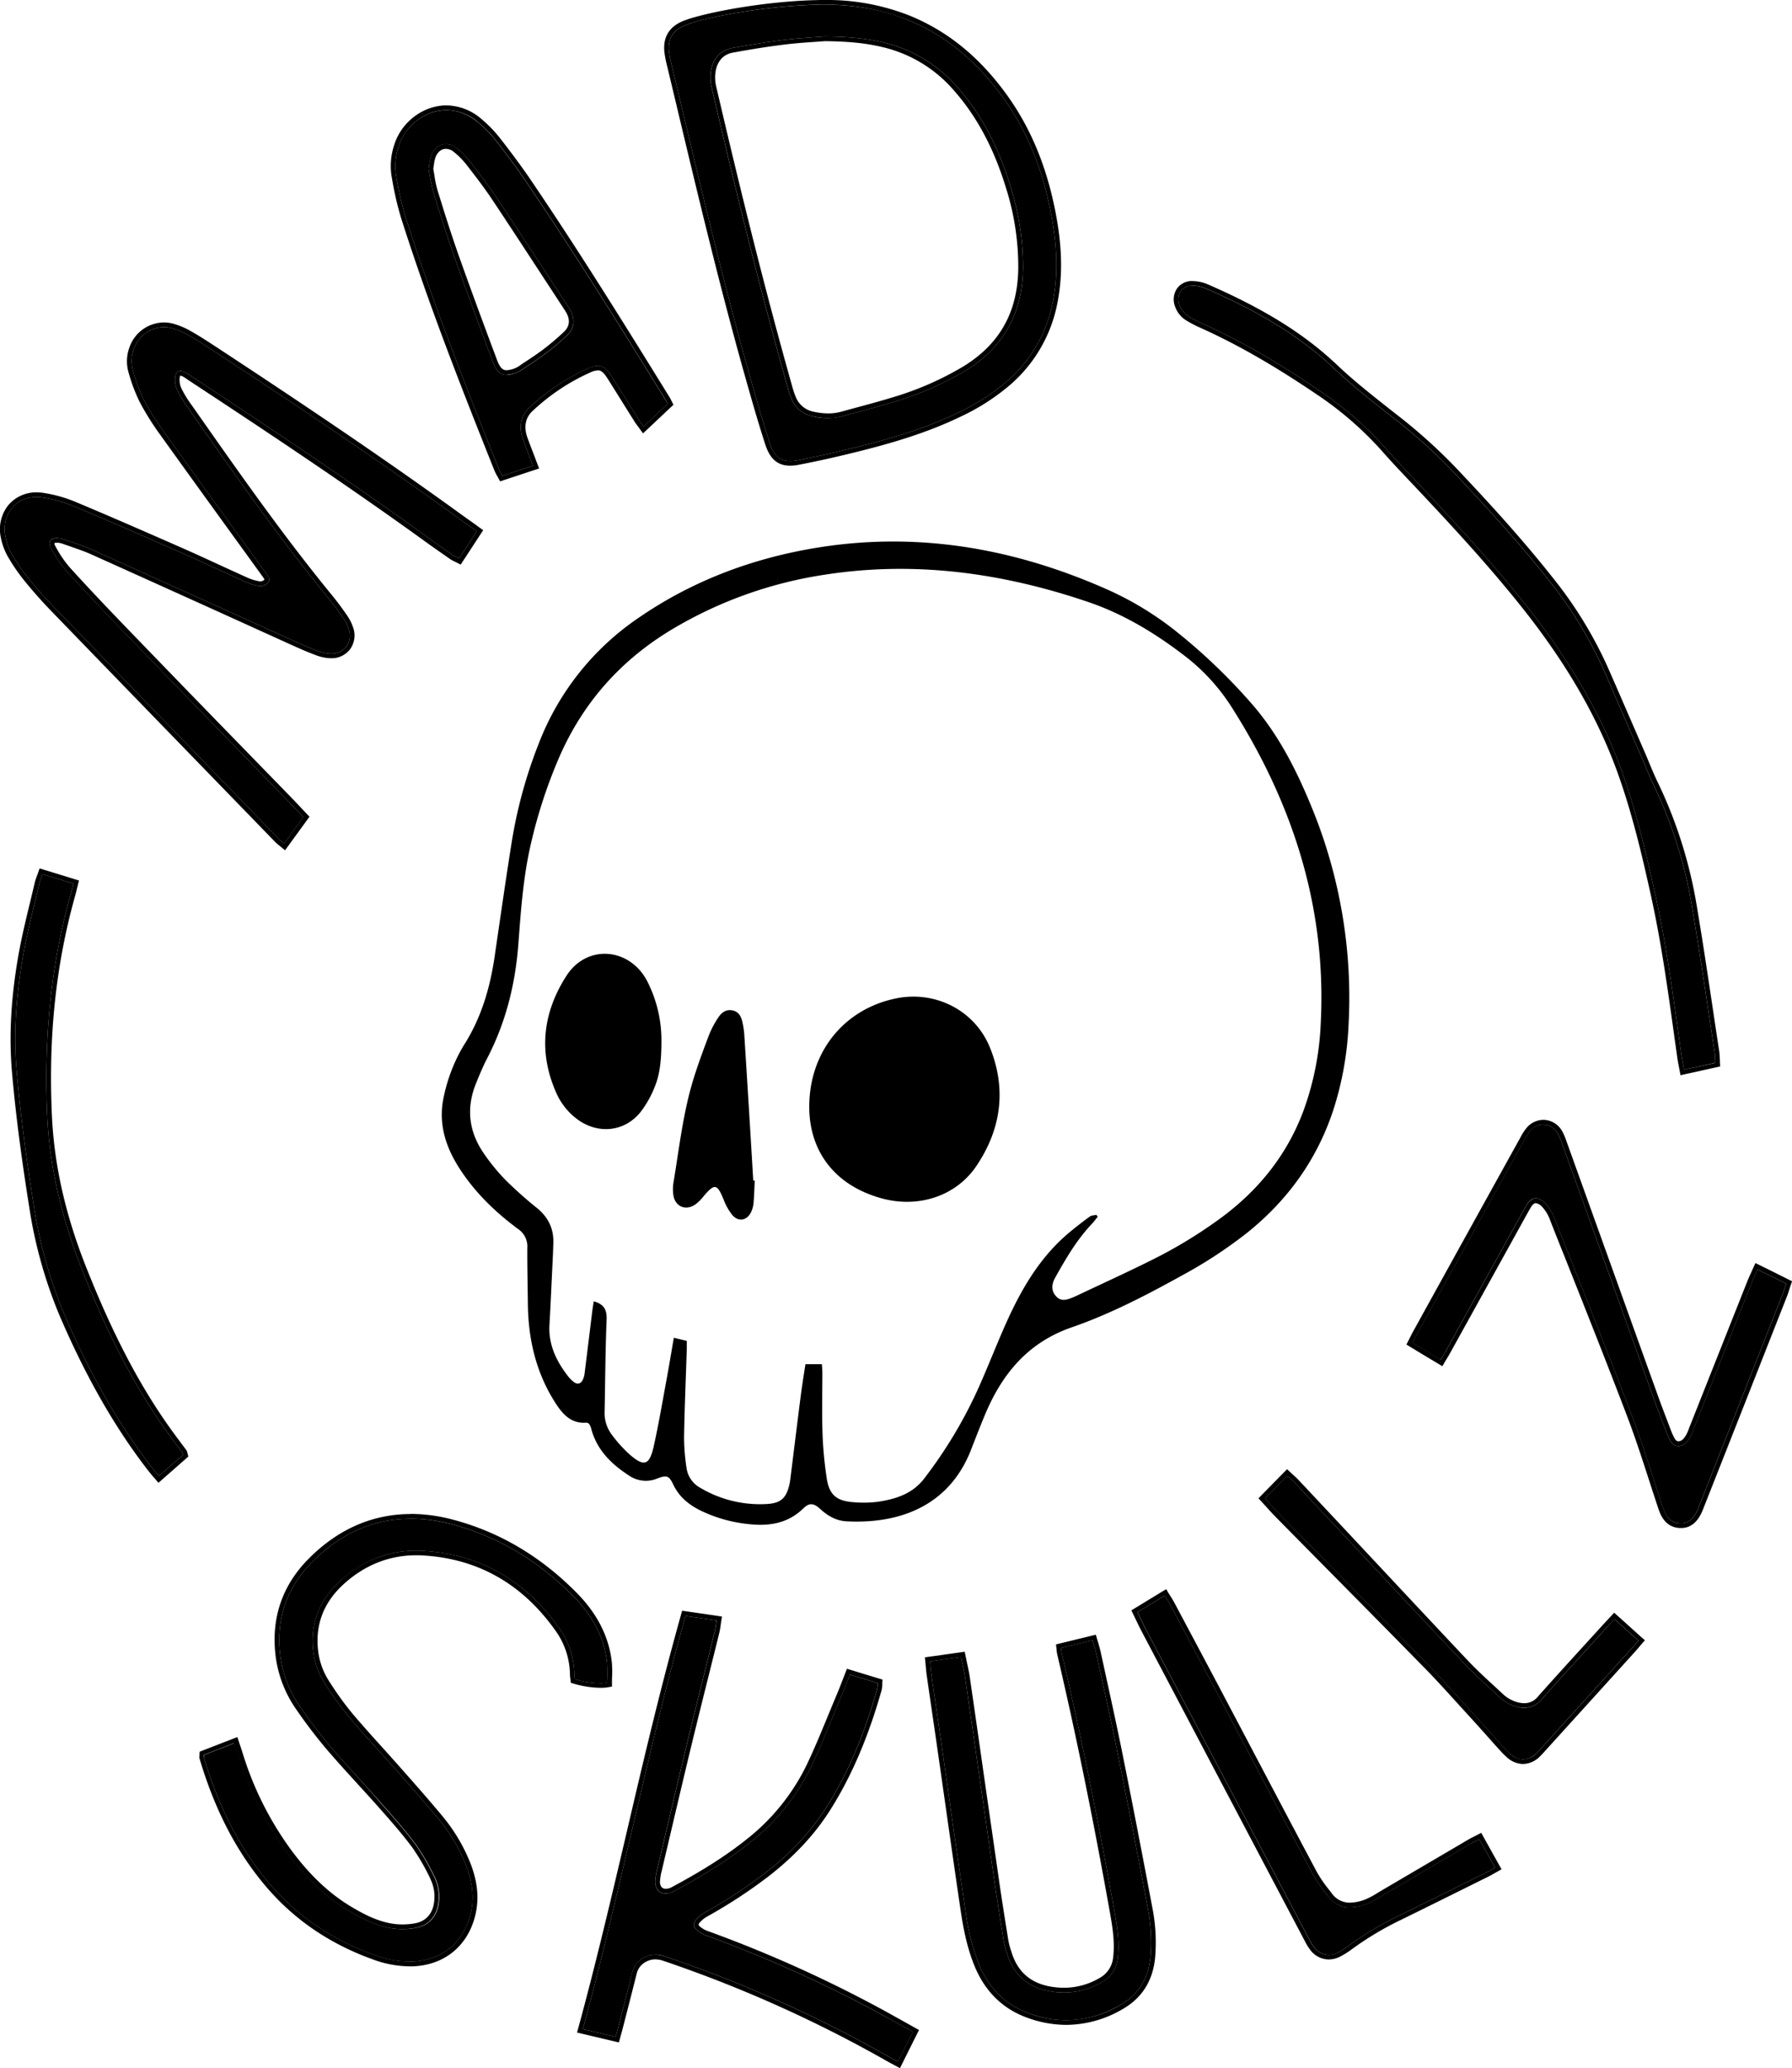 <svg xmlns="http://www.w3.org/2000/svg" viewBox="0 0 765.06 882.94"><g id="Calque_2" data-name="Calque 2"><g id="logos"><path d="M251.39,607.76c-.39-.17-.68-.42-.95-.4-6.49.56-10.11-3.44-13.23-8.27-8.34-12.92-11.68-27.23-11.85-42.43-.09-8-.28-16-.24-23.94a8.89,8.89,0,0,0-4-8.07c-9.79-7.26-18.49-15.7-25.11-26.06-5.45-8.53-8.56-17.79-7-28a71.37,71.37,0,0,1,4.13-14.53,66.2,66.2,0,0,1,5.66-11.05c6.86-11.21,10.43-23.49,12.33-36.36,2.42-16.39,4.73-32.8,7.34-49.17A201.33,201.33,0,0,1,230.18,317a114.53,114.53,0,0,1,42.42-53.21c22.49-15.5,47.43-25,74.22-29.63,44.23-7.62,86.43-.21,127,18a136.42,136.42,0,0,1,29.63,18.45A248.74,248.74,0,0,1,534,300c11.73,13.31,19.6,28.9,26.22,45.18a213.58,213.58,0,0,1,15.52,92.33,137.53,137.53,0,0,1-6.71,37c-7.06,21-19.5,38.11-36.71,51.89a195.64,195.64,0,0,1-27.71,18.14c-15.19,8.4-30.63,16.44-47,22.11-19.07,6.59-30.1,20.3-37.39,38.05-1.93,4.68-3.77,9.39-5.6,14.11-9.6,24.8-31.55,31.85-53.31,30.67-4.23-.23-7.87-2.26-11.05-5.19-2.79-2.57-4.68-2.87-7.27-.34-7.27,7.1-16,7.77-25.29,6.5a60.53,60.53,0,0,1-18.86-5.69c-4.92-2.46-8.94-5.81-11.39-10.94-1.83-3.84-2.79-4.16-6.92-2.57a12.76,12.76,0,0,1-12.25-1.48c-7.68-5-13.81-11.22-16.05-20.49A7,7,0,0,0,251.39,607.76Zm216.66-89.11.61.81c-.89,1.08-1.72,2.22-2.68,3.23-6.37,6.77-11,14.74-15.49,22.77-1.48,2.64-1.88,5.66.54,8.12,2.25,2.29,4.81,1.2,7.27.21.42-.18.84-.36,1.26-.56,10.67-5.06,21.42-9.94,32-15.22a199.1,199.1,0,0,0,30.22-18.44c15.75-11.75,27.59-26.51,34.58-45a124,124,0,0,0,7.51-37.78c2.52-49.46-12-94.15-38.38-135.42a85.25,85.25,0,0,0-20.29-21.81c-12.39-9.46-25.7-17.47-40.46-22.5-36.68-12.5-74.25-17.73-112.85-11.67a179,179,0,0,0-65,23.31c-21.87,13.12-38,31.26-48.19,54.69a213.1,213.1,0,0,0-12,36.67c-3.3,14.11-4.31,28.53-5.39,42.89-1.3,17.25-5.36,33.55-13.34,48.91-1.77,3.39-3.23,6.95-4.68,10.5-4.29,10.46-3.25,20.49,3.08,29.79a84.88,84.88,0,0,0,9.57,11.74,174.34,174.34,0,0,0,13.4,11.92c4.72,3.9,7.1,8.74,6.9,14.85-.06,1.68-.1,3.37-.18,5.06-.49,10-.91,19.92-1.48,29.88-.48,8.31,2.82,15.23,7.67,21.61a14.5,14.5,0,0,0,2.53,2.66c1.73,1.37,3.15,1,4.07-.89a8.7,8.7,0,0,0,.73-2.65c1.11-8.83,2.18-17.66,3.27-26.48.17-1.42.42-2.83.64-4.27,4.57,1.25,5.66,3.78,5.49,8-.55,13-.58,26.07-.86,39.1a15.41,15.41,0,0,0,3.14,9.91,57.16,57.16,0,0,0,7.35,8.18c6.39,5.61,8.66,4.93,10.52-3.46,2.16-9.72,3.81-19.55,5.63-29.35,1-5.52,1.92-11.06,2.92-16.84l5.53,1.35c0,1.24,0,2.29,0,3.34-.4,12.58-.95,25.15-1.16,37.73a86.62,86.62,0,0,0,1.07,13.25A11.39,11.39,0,0,0,299,635.2a49.85,49.85,0,0,0,28.64,6.88c5.86-.38,8.09-2.66,9.4-8.36.17-.75.28-1.51.38-2.27,1.48-11.87,2.93-23.75,4.45-35.61.58-4.5,1.32-9,2-13.43h7c.09,1.25.22,2.29.22,3.33,0,8.75-.22,17.51.07,26.24a165.06,165.06,0,0,0,1.81,19.22c1.05,6.88,4.11,9.54,11.06,10.09a48.23,48.23,0,0,0,11-.18c7.54-1.15,14.63-3.43,19.58-9.94a194.38,194.38,0,0,0,23.5-39.44c3.28-7.44,6.31-15,9.5-22.46,7-16.36,15.27-31.86,29.33-43.44,2.71-2.23,5.48-4.4,8.32-6.45C465.94,518.85,467.09,518.88,468.05,518.65Z"/><path d="M345.5,472.41c.05-23.28,14.78-41.62,37.06-46.17,16.86-3.45,33.73,5.18,40.13,21.12,7.1,17.7,4.72,34.74-5.79,50.36-8.46,12.59-23.81,17.82-39,14.27a52.66,52.66,0,0,1-7-2.22C354.62,503.38,345.46,489.87,345.5,472.41Z"/><path d="M282.39,444.09c0,8.42-.6,14.72-3.13,20.56a43.35,43.35,0,0,1-5.93,10.28c-6.61,8.08-17.4,9.34-26.06,3.48a28.12,28.12,0,0,1-10-12.34c-7.54-17.33-5.37-34.11,4.62-49.56,8.66-13.41,26.72-12,34.29,2.12A55.5,55.5,0,0,1,282.39,444.09Z"/><path d="M322.22,504c-.15,3.21-.23,6.42-.51,9.62a11.36,11.36,0,0,1-1.1,3.95c-1.73,3.48-5.24,4.19-7.85,1.28a23.12,23.12,0,0,1-3.81-6.71c-2.81-6.82-3.86-7-8.62-1.35a18.12,18.12,0,0,1-3.6,3.51c-4.1,2.73-8.56.73-9.25-4.12a17,17,0,0,1,0-5c2.51-15,4.12-30.09,8.62-44.65,2-6.43,4.35-12.75,6.75-19.05a39.79,39.79,0,0,1,3.67-6.87c1.36-2.17,3.28-3.78,6.09-3.27s3.9,2.75,4.41,5.27a37,37,0,0,1,.73,5q2,31.22,3.84,62.42Z"/><path d="M129.49,348.86c-2.79,3.86-5.39,7.44-8.16,11.25-1-.82-1.76-1.37-2.42-2.05Q71,308.65,23.07,259.21c-3.88-4-7.58-8.21-11.1-12.54a78.42,78.42,0,0,1-6.92-10.1,24.65,24.65,0,0,1-2.7-7.28C.22,219,7.79,210.83,18.13,212.39a56.44,56.44,0,0,1,13.21,3.66c15.55,6.51,31,13.28,46.42,20.07,9,3.95,17.8,8.18,26.75,12.17a23.4,23.4,0,0,0,6.35,1.92,4.83,4.83,0,0,0,3.53-1.37c1.13-1.13.27-2.54-.53-3.7-.36-.51-.73-1-1.09-1.51-14.25-19.7-28.54-39.36-42.69-59.13a112.32,112.32,0,0,1-8.68-13.85,70.85,70.85,0,0,1-4.66-12.48,14.94,14.94,0,0,1,.41-9.17,13.6,13.6,0,0,1,16.33-8.87,31.52,31.52,0,0,1,7.15,3.06c3.66,2.08,7.2,4.39,10.72,6.71,35.15,23.08,70.07,46.48,104.13,71.15,2.59,1.88,5.21,3.71,8.1,5.76L196,238.39a26.2,26.2,0,0,1-2.68-1.41c-3.37-2.33-6.72-4.67-10-7.07-33.27-24.07-67.45-46.8-101.75-69.37-.72-.47-1.44-1-2.19-1.4-2.7-1.51-4.31-.87-4.62,2.23a10.76,10.76,0,0,0,1,5.32,46.57,46.57,0,0,0,4.24,7C99.31,201.29,118.6,229,140,255.1c2.28,2.78,4.43,5.67,6.47,8.63a18.62,18.62,0,0,1,2.49,5c1.7,5.51-2,10.45-7.72,10.33a18.2,18.2,0,0,1-5.77-1.22c-3.6-1.35-7.11-2.92-10.62-4.5Q82.15,254,39.43,234.74c-3.83-1.72-7.88-3-11.85-4.38a10.49,10.49,0,0,0-2.52-.59c-3.46-.33-4.86,1.36-3.2,4.39a49.24,49.24,0,0,0,6.44,9.49c7.92,8.72,16,17.28,24.22,25.75Q87.71,305.77,123,342C125.09,344.16,127.11,346.34,129.49,348.86Z"/><path d="M70,139.67a13.46,13.46,0,0,1,3.47.46,31.52,31.52,0,0,1,7.15,3.06c3.66,2.08,7.2,4.39,10.72,6.71,35.15,23.08,70.07,46.48,104.13,71.15,2.59,1.88,5.21,3.71,8.1,5.76L196,238.39a26.2,26.2,0,0,1-2.68-1.41c-3.37-2.33-6.72-4.67-10-7.07-33.27-24.07-67.45-46.8-101.75-69.37-.72-.47-1.44-1-2.19-1.4a5.16,5.16,0,0,0-2.39-.79c-1.26,0-2,1-2.23,3a10.76,10.76,0,0,0,1,5.32,46.57,46.57,0,0,0,4.24,7C99.31,201.29,118.6,229,140,255.1c2.28,2.78,4.43,5.67,6.47,8.63a18.62,18.62,0,0,1,2.49,5c1.68,5.44-1.88,10.33-7.5,10.33h-.22a18.2,18.2,0,0,1-5.77-1.22c-3.6-1.35-7.11-2.92-10.62-4.5Q82.15,254,39.43,234.74c-3.83-1.72-7.88-3-11.85-4.38a10.49,10.49,0,0,0-2.52-.59,7.88,7.88,0,0,0-.82,0c-2.85,0-3.9,1.65-2.38,4.43a49.24,49.24,0,0,0,6.44,9.49c7.92,8.72,16,17.28,24.22,25.75Q87.71,305.77,123,342c2.07,2.13,4.09,4.31,6.47,6.83-2.79,3.86-5.39,7.44-8.16,11.25-1-.82-1.76-1.37-2.42-2.05Q71,308.65,23.07,259.21c-3.88-4-7.58-8.21-11.1-12.54a78.42,78.42,0,0,1-6.92-10.1,24.65,24.65,0,0,1-2.7-7.28C.4,219.89,6.61,212.2,15.63,212.2a16.47,16.47,0,0,1,2.5.19,56.44,56.44,0,0,1,13.21,3.66c15.55,6.51,31,13.28,46.42,20.07,9,3.95,17.8,8.18,26.75,12.17a23.4,23.4,0,0,0,6.35,1.92,1.83,1.83,0,0,0,.33,0,5.05,5.05,0,0,0,3.2-1.39c1.13-1.13.27-2.54-.53-3.7-.36-.51-.73-1-1.09-1.51-14.25-19.7-28.54-39.36-42.69-59.13a112.32,112.32,0,0,1-8.68-13.85,70.85,70.85,0,0,1-4.66-12.48,14.94,14.94,0,0,1,.41-9.17A13.69,13.69,0,0,1,70,139.67m0-2a15.7,15.7,0,0,0-14.75,10.68,17,17,0,0,0-.44,10.39,72.45,72.45,0,0,0,4.8,12.83,115.54,115.54,0,0,0,8.83,14.1c10.42,14.54,21.08,29.27,31.39,43.51l11.31,15.62.39.54.67.93a4.88,4.88,0,0,1,.7,1.22,3.11,3.11,0,0,1-1.72.74h-.06a21.67,21.67,0,0,1-5.81-1.76c-4-1.81-8.12-3.69-12.07-5.51-4.8-2.21-9.76-4.5-14.68-6.67-14.92-6.56-30.79-13.52-46.46-20.08a58.51,58.51,0,0,0-13.68-3.8,19.05,19.05,0,0,0-2.8-.21,15.55,15.55,0,0,0-12.17,5.59A16.51,16.51,0,0,0,.4,229.7a26.65,26.65,0,0,0,2.92,7.88,79.61,79.61,0,0,0,7.1,10.35c3.59,4.43,7.36,8.69,11.21,12.67,28.54,29.5,57.6,59.44,85.7,88.4l10.14,10.45a19.64,19.64,0,0,0,1.68,1.47l.89.72,1.65,1.38,1.26-1.73,8-11,.18-.25,1-1.35-1.14-1.2-2.24-2.38c-1.47-1.56-2.85-3-4.25-4.48L101.5,317C85.91,301,69.78,284.36,54,268c-9.38-9.7-17.06-17.87-24.18-25.7a47.5,47.5,0,0,1-6.16-9.11,2.67,2.67,0,0,1-.45-1.3,2.32,2.32,0,0,1,1.07-.17l.63,0a8.44,8.44,0,0,1,2,.49c1.12.4,2.24.78,3.37,1.17,2.78,1,5.65,1.94,8.33,3.14,18.76,8.43,37.82,17.05,56.25,25.38L124,275.13c3.57,1.61,7.08,3.17,10.74,4.54a19.76,19.76,0,0,0,6.42,1.35h.27a9.86,9.86,0,0,0,8.07-3.9,10.06,10.06,0,0,0,1.34-9,20.65,20.65,0,0,0-2.75-5.5c-2.16-3.14-4.37-6.09-6.57-8.77-20.48-25-39.35-51.89-57.59-77.91l-2.39-3.4a44.81,44.81,0,0,1-4.06-6.67,8.79,8.79,0,0,1-.8-4.28,3,3,0,0,1,.29-1.21,3.45,3.45,0,0,1,1.36.52c.5.29,1,.62,1.53,1l.54.37c32.72,21.52,67.53,44.61,101.68,69.31,3.57,2.59,7.1,5,10.07,7.09a13.81,13.81,0,0,0,2,1.09l.91.45,1.61.84,1-1.52,3.52-5.38,4.05-6.2,1.05-1.61-1.56-1.11L202,223.24c-1.86-1.31-3.61-2.55-5.35-3.81-36.08-26.14-72.92-50.66-104.2-71.21-3.29-2.15-7-4.6-10.84-6.77A33,33,0,0,0,74,138.2a15.46,15.46,0,0,0-4-.53Z"/><path d="M348.64,2.05c12.23-.37,25.95,1.14,39.05,6.51,16.56,6.78,29.51,18.09,40,32.34,11.84,16.12,18.42,34.45,21.69,54,1.9,11.33,2.38,22.69.1,34a59.28,59.28,0,0,1-19.53,33.83A92,92,0,0,1,409,176.2c-13.93,6.72-28.67,11.05-43.6,14.77-8.17,2-16.4,3.89-24.67,5.49-6.51,1.25-9.93-.66-12-7-3.19-9.78-6-19.68-8.79-29.58-12.34-43.69-22.58-87.9-33.16-132a51.37,51.37,0,0,1-1.09-5.47c-.71-5.65,1.4-9.32,6.64-11.5A46,46,0,0,1,298,9C311.66,5.33,332.59,2.38,348.64,2.05Zm3.54,13.52c-4.73.38-11.19.68-17.58,1.48-7.37.91-14.72,2.11-22,3.45-5.07.92-8,4.42-9,9.3a18.11,18.11,0,0,0,.17,7.33c10,43,20.53,85.86,32.52,128.35a36.72,36.72,0,0,0,1.53,4.58,12.19,12.19,0,0,0,9,7.63,26.08,26.08,0,0,0,12.87,0c7.29-2,14.62-3.87,21.84-6.1a133,133,0,0,0,30.93-13.52c16.15-9.94,24-24.49,24.31-43.34a113.88,113.88,0,0,0-5.36-35.16c-4.75-15.59-11.73-30-22.63-42.32a59.8,59.8,0,0,0-31.61-19.12C369.47,16.31,361.72,15.67,352.18,15.57Z"/><path d="M352.11,2a93.88,93.88,0,0,1,35.58,6.56c16.56,6.78,29.51,18.09,40,32.34,11.84,16.12,18.42,34.45,21.69,54,1.9,11.33,2.38,22.69.1,34a59.28,59.28,0,0,1-19.53,33.83A92,92,0,0,1,409,176.2c-13.93,6.72-28.67,11.05-43.6,14.77-8.17,2-16.4,3.89-24.67,5.49a18.85,18.85,0,0,1-3.4.36c-4.36,0-6.92-2.24-8.61-7.38-3.19-9.78-6-19.68-8.79-29.58-12.34-43.69-22.58-87.9-33.16-132a51.37,51.37,0,0,1-1.09-5.47c-.71-5.65,1.4-9.32,6.64-11.5A46,46,0,0,1,298,9c13.69-3.7,34.62-6.65,50.67-7,1.14,0,2.3,0,3.47,0m1.47,176.5a22.56,22.56,0,0,0,6.07-.8c7.29-2,14.62-3.87,21.84-6.1a133,133,0,0,0,30.93-13.52c16.15-9.94,24-24.49,24.31-43.34a113.88,113.88,0,0,0-5.36-35.16c-4.75-15.59-11.73-30-22.63-42.32a59.8,59.8,0,0,0-31.61-19.12c-7.66-1.83-15.41-2.47-24.95-2.57-4.73.38-11.19.68-17.58,1.48-7.37.91-14.72,2.11-22,3.45-5.07.92-8,4.42-9,9.3a18.11,18.11,0,0,0,.17,7.33c10,43,20.53,85.86,32.52,128.35a36.72,36.72,0,0,0,1.53,4.58,12.19,12.19,0,0,0,9,7.63,31,31,0,0,0,6.8.81M352.11,0c-1.17,0-2.35,0-3.53.05-15.93.32-37,3.22-51.13,7.05A48.45,48.45,0,0,0,291.55,9c-6,2.51-8.67,7.08-7.85,13.6a52.35,52.35,0,0,0,1.13,5.68q2.18,9.06,4.33,18.11c8.94,37.48,18.19,76.24,28.84,114,2.58,9.15,5.51,19.52,8.82,29.66,2,6,5.29,8.76,10.51,8.76a19.69,19.69,0,0,0,3.77-.4c8-1.54,16.08-3.34,24.78-5.51,13.37-3.33,29.05-7.71,44-14.91a93.27,93.27,0,0,0,21.38-13.68,61.49,61.49,0,0,0,20.18-34.95c2.1-10.46,2.08-21.83-.08-34.76C447.71,73,440.5,55,429.28,39.71c-11.52-15.67-24.87-26.47-40.83-33A95.49,95.49,0,0,0,352.11,0Zm1.47,176.5a29.23,29.23,0,0,1-6.36-.76,10.24,10.24,0,0,1-7.56-6.46,37.44,37.44,0,0,1-1.45-4.34c-10.4-36.88-20.43-76.43-32.5-128.26a16.21,16.21,0,0,1-.14-6.5c.58-3,2.33-6.8,7.35-7.72,8.39-1.53,15.36-2.62,21.93-3.43,4.51-.56,9-.87,13-1.15,1.57-.1,3-.21,4.38-.31,10.21.11,17.51.87,24.41,2.51a57.46,57.46,0,0,1,30.59,18.51C417,49.65,424.3,63.25,429.46,80.16a111.5,111.5,0,0,1,5.27,34.55c-.28,18.54-7.92,32.17-23.35,41.67a131.56,131.56,0,0,1-30.47,13.31c-5,1.53-10.12,2.92-15.08,4.25-2.24.61-4.48,1.21-6.71,1.83a20.58,20.58,0,0,1-5.54.73Z"/><path d="M87.2,749.2l12.89-5c.57,1.74,1.13,3.34,1.64,5a140,140,0,0,0,21.55,42.62c7.22,9.59,15.57,18,26,24.15,5.79,3.42,11.82,6.45,18.55,7.36a30.94,30.94,0,0,0,9.93-.29c5.77-1.14,9.1-5.36,9.65-11.25a19.08,19.08,0,0,0-1.84-10.51,96.13,96.13,0,0,0-8-13.79c-4.5-6.06-9.55-11.73-14.56-17.39C155.88,762,148.4,754.21,141.38,746a210,210,0,0,1-13.32-17.42,48.77,48.77,0,0,1-8.44-22c-1.83-15.42,2.83-28.86,13.65-39.74,16.59-16.69,36.78-22.07,59.46-16.12,20.33,5.34,37.77,16.12,52.45,31.17,7.62,7.82,12.85,17,14,28.09a79,79,0,0,1,0,8.43c-3.18.57-9.15-.07-13.71-1.46-.08-.64-.21-1.35-.24-2.07a34.77,34.77,0,0,0-6.13-19.25c-14.18-20.33-33.51-32.06-58.44-33.51-13.18-.77-25,3.54-34.89,12.32-8.87,7.87-13.3,17.76-12.11,29.81a32.51,32.51,0,0,0,5.12,14.62,136.44,136.44,0,0,0,10,13.86c6.64,7.86,13.68,15.38,20.49,23.1,6,6.79,12,13.54,17.79,20.51a72.6,72.6,0,0,1,11.8,19.73c2.73,7,3.82,14.11,1.93,21.49-3.08,12-12.39,19.43-24.75,19.88a43.2,43.2,0,0,1-16.38-2.87c-17.88-6.44-33.18-16.69-45.38-31.32-13-15.59-21.45-33.56-27.21-52.89A4.4,4.4,0,0,1,87.2,749.2Z"/><path d="M175.39,648.36a68.37,68.37,0,0,1,17.34,2.34c20.33,5.34,37.77,16.12,52.45,31.17,7.62,7.82,12.85,17,14,28.09a79,79,0,0,1,0,8.43,16.4,16.4,0,0,1-2.8.21,40.46,40.46,0,0,1-10.91-1.67c-.08-.64-.21-1.35-.23-2.07a34.86,34.86,0,0,0-6.14-19.25c-14.18-20.33-33.51-32.06-58.44-33.51-1-.06-2-.09-3-.09a47.06,47.06,0,0,0-31.91,12.41c-8.87,7.87-13.3,17.76-12.11,29.81a32.51,32.51,0,0,0,5.12,14.62,136.44,136.44,0,0,0,10,13.86c6.64,7.86,13.68,15.38,20.49,23.1,6,6.79,12,13.54,17.79,20.51a72.6,72.6,0,0,1,11.8,19.73c2.73,7,3.82,14.11,1.93,21.49-3.08,12-12.39,19.43-24.75,19.88-.43,0-.86,0-1.3,0a44.22,44.22,0,0,1-15.08-2.89c-17.88-6.44-33.18-16.69-45.38-31.32-13-15.59-21.45-33.56-27.21-52.89a4.4,4.4,0,0,1,0-1.14l12.89-5c.57,1.74,1.13,3.34,1.64,5a140,140,0,0,0,21.55,42.62c7.22,9.59,15.57,18,26,24.15,5.79,3.42,11.82,6.45,18.55,7.36a30.05,30.05,0,0,0,4,.27,31.08,31.08,0,0,0,5.88-.56c5.77-1.13,9.1-5.36,9.65-11.25a19.08,19.08,0,0,0-1.84-10.51,96.13,96.13,0,0,0-8-13.79c-4.5-6.06-9.55-11.73-14.56-17.39C155.88,762,148.4,754.21,141.38,746a210,210,0,0,1-13.32-17.42,48.77,48.77,0,0,1-8.44-22c-1.83-15.42,2.83-28.86,13.65-39.74,12.23-12.31,26.42-18.46,42.12-18.46m0-2c-16.32,0-31,6.41-43.54,19-11.34,11.4-16.12,25.33-14.21,41.39a50.62,50.62,0,0,0,8.78,22.93,210.3,210.3,0,0,0,13.44,17.59c4.07,4.75,8.36,9.44,12.51,14,3,3.3,6.15,6.72,9.15,10.12l.68.76c4.68,5.3,9.52,10.78,13.77,16.5a93.66,93.66,0,0,1,7.77,13.41l0,.1a17,17,0,0,1,1.64,9.41c-.49,5.19-3.35,8.55-8,9.48a29.2,29.2,0,0,1-5.49.52,27.84,27.84,0,0,1-3.79-.25c-6.57-.89-12.44-3.94-17.79-7.1-9.24-5.45-17.55-13.18-25.42-23.64a138.8,138.8,0,0,1-21.25-42c-.34-1.11-.71-2.21-1.1-3.36-.18-.53-.36-1.07-.54-1.63l-.66-2-2,.76-12.89,5-1.21.47-.07,1.3c0,.21,0,.37,0,.5a3.17,3.17,0,0,0,.07,1.31c6.39,21.45,15.42,39,27.59,53.6s27.61,25.21,46.24,31.93a46.13,46.13,0,0,0,15.76,3c.46,0,.92,0,1.38,0,13.34-.49,23.29-8.48,26.6-21.38,1.84-7.15,1.18-14.58-2-22.72a74.75,74.75,0,0,0-12.12-20.27c-5-6-10.2-11.94-15.27-17.67l-2.56-2.89c-2.51-2.85-5.08-5.7-7.58-8.47-4.28-4.74-8.7-9.65-12.89-14.6a134.55,134.55,0,0,1-9.83-13.66A30.38,30.38,0,0,1,135.74,704c-1.08-11,2.77-20.42,11.45-28.11,8.9-7.9,19.19-11.91,30.58-11.91.94,0,1.9,0,2.86.09,23.62,1.37,42.77,12.36,56.92,32.66a32.76,32.76,0,0,1,5.78,18.15,11.91,11.91,0,0,0,.17,1.69c0,.19.05.38.07.56l.15,1.3,1.25.38a42.51,42.51,0,0,0,11.5,1.76,18,18,0,0,0,3.15-.24l1.65-.29v-1.68c0-.85,0-1.69.05-2.59a45.65,45.65,0,0,0-.11-6.06c-1.15-10.66-6.06-20.51-14.6-29.27-15.4-15.79-33.36-26.45-53.38-31.7a70.39,70.39,0,0,0-17.84-2.41Z"/><path d="M389.74,867.45c-2.23,4.47-4.2,8.45-6.35,12.74-1.4-.76-2.69-1.43-3.95-2.14a548.82,548.82,0,0,0-95.55-42.82,10.61,10.61,0,0,0-9.24.67,9.57,9.57,0,0,0-4.76,6.34C268,849.93,266,857.61,264,865.3c-.33,1.29-.7,2.57-1.16,4.26l-14-3.3c16-58.68,27.47-118.07,43.83-176.36l13.24,1.91c-.28,1.76-.4,3.22-.75,4.63-3.89,15.76-7.89,31.5-11.71,47.28-4.4,18.2-8.65,36.42-12.94,54.64a23.6,23.6,0,0,0-.76,4.76c-.11,4,2.46,6,6.3,5a9.18,9.18,0,0,0,2-.88c11.27-6.05,22.18-12.64,32.19-20.67a92.56,92.56,0,0,0,26.3-32.82c4.6-9.74,8.51-19.8,12.69-29.74,1.24-2.94,2.35-5.93,3.6-9.08l11.87,3.61a15.18,15.18,0,0,1-.24,2.57c-5.1,18-11.9,35.23-22,51a109.15,109.15,0,0,1-25.24,27.09,213.61,213.61,0,0,1-26.09,17.14,14.56,14.56,0,0,0-3.75,3c-1.58,1.79-1.49,3.29.33,4.85a13.69,13.69,0,0,0,4.18,2.28,549.27,549.27,0,0,1,74.5,33.61C380.81,862.42,385.1,864.87,389.74,867.45Z"/><path d="M292.7,689.9l13.24,1.91c-.28,1.76-.4,3.22-.75,4.63-3.89,15.76-7.89,31.5-11.71,47.28-4.4,18.2-8.65,36.43-12.94,54.64a23.6,23.6,0,0,0-.76,4.76c-.09,3.3,1.67,5.23,4.48,5.23a7.6,7.6,0,0,0,1.82-.24,9.18,9.18,0,0,0,2-.88c11.27-6.05,22.18-12.64,32.19-20.67a92.56,92.56,0,0,0,26.3-32.82c4.6-9.74,8.51-19.8,12.69-29.74,1.24-2.94,2.36-5.93,3.6-9.08l11.87,3.61a15.18,15.18,0,0,1-.24,2.57c-5.1,18-11.9,35.23-22,51a109.15,109.15,0,0,1-25.24,27.09,213.61,213.61,0,0,1-26.09,17.14,14.56,14.56,0,0,0-3.75,3c-1.58,1.79-1.49,3.29.33,4.85a13.69,13.69,0,0,0,4.18,2.28,549.27,549.27,0,0,1,74.5,33.61c4.35,2.35,8.64,4.8,13.28,7.38-2.23,4.47-4.2,8.45-6.35,12.74-1.4-.76-2.69-1.43-3.95-2.14a548.82,548.82,0,0,0-95.55-42.82,12.68,12.68,0,0,0-4.11-.74,10.24,10.24,0,0,0-5.13,1.41,9.57,9.57,0,0,0-4.76,6.34C268,849.93,266,857.61,264,865.3c-.33,1.29-.7,2.57-1.16,4.26l-14-3.3c16-58.68,27.47-118.07,43.83-176.36m-1.45-2.24-.47,1.69c-8.59,30.6-16,62-23.08,92.39-6.47,27.58-13.16,56.1-20.76,84l-.54,2,2,.48,7.73,1.82,6.24,1.48,1.88.44.51-1.86c.15-.56.29-1.08.43-1.57.27-1,.52-1.85.74-2.73l1.19-4.62c1.55-6,3.16-12.29,4.7-18.45a7.61,7.61,0,0,1,3.8-5.08,8.27,8.27,0,0,1,4.15-1.15,10.74,10.74,0,0,1,3.47.63,550.78,550.78,0,0,1,95.21,42.67c.87.49,1.74,1,2.66,1.45l1.32.71,1.82,1,.92-1.86,6.35-12.74.86-1.71-1.67-.93-4.35-2.43c-3.08-1.72-6-3.35-9-5a549.13,549.13,0,0,0-74.77-33.74,11.32,11.32,0,0,1-3.56-1.91c-.53-.45-.73-.79-.74-.95s.14-.53.61-1.06a12.41,12.41,0,0,1,3.24-2.53,214.4,214.4,0,0,0,26.34-17.3c10.86-8.5,19.26-17.53,25.69-27.59,9.21-14.43,16.48-31.3,22.23-51.58a9.07,9.07,0,0,0,.27-2.13c0-.26,0-.53,0-.81l.14-1.62-1.55-.47-9.16-2.79-2.7-.83-1.77-.54-.68,1.72c-.4,1-.78,2-1.16,3-.82,2.1-1.59,4.09-2.42,6.07-1.19,2.81-2.37,5.69-3.52,8.46-2.88,7-5.86,14.26-9.14,21.2A90.77,90.77,0,0,1,319.06,785c-8.59,6.9-18.72,13.4-31.89,20.47a7.1,7.1,0,0,1-1.58.7,5.43,5.43,0,0,1-1.33.18,2.33,2.33,0,0,1-1.75-.62,3.46,3.46,0,0,1-.73-2.55,22.75,22.75,0,0,1,.7-4.36l2.6-11c3.36-14.3,6.83-29.09,10.34-43.61,2.38-9.81,4.86-19.77,7.27-29.4q2.24-8.94,4.44-17.87a29.71,29.71,0,0,0,.55-3.18q.1-.76.24-1.62l.31-2-2-.29L293,687.92l-1.74-.26Z"/><path d="M732.29,453.73,719,456.66c-.36-2-.72-3.62-1-5.29-3.28-23.07-6.18-46.21-11.19-69-4-17.92-8.17-35.77-14.39-53.08-9.51-26.45-24.13-49.91-41.59-71.76-14-17.55-29.23-34.06-44.64-50.39-4.93-5.23-9.91-10.43-14.67-15.82a147.51,147.51,0,0,0-27.67-24.17C547.7,156.12,531,146,513,138a47.94,47.94,0,0,1-5.27-2.75,9.43,9.43,0,0,1-4.32-5.4c-1.24-4,1.16-7.76,5.36-7.87a14.92,14.92,0,0,1,6.1,1.23c19.87,8.67,38.69,18.92,54.62,34.06,8.34,7.93,17.56,15,26.59,22.11a227.42,227.42,0,0,1,24.51,22.22c14,14.89,27.86,30,40.56,46.05a174.81,174.81,0,0,1,23.63,38.6q7.77,17.91,15.55,35.81c1.87,4.32,3.55,8.73,5.61,13a191.59,191.59,0,0,1,16.41,52c3.54,20.65,6.48,41.39,9.64,62.1C732.22,450.49,732.19,452,732.29,453.73Z"/><path d="M509.08,121.94a15,15,0,0,1,5.8,1.23c19.87,8.67,38.69,18.92,54.62,34.06,8.34,7.93,17.56,15,26.59,22.11a227.42,227.42,0,0,1,24.51,22.22c14,14.89,27.86,30,40.56,46.05a174.81,174.81,0,0,1,23.63,38.6q7.77,17.91,15.55,35.81c1.87,4.32,3.55,8.73,5.61,13a191.59,191.59,0,0,1,16.41,52c3.54,20.65,6.48,41.39,9.64,62.1.22,1.45.19,2.93.29,4.68L719,456.66c-.36-2-.72-3.62-1-5.29-3.29-23.07-6.18-46.21-11.19-69-4-17.92-8.17-35.77-14.39-53.08-9.51-26.45-24.13-49.91-41.59-71.76-14-17.55-29.23-34.06-44.64-50.39-4.93-5.23-9.91-10.43-14.67-15.82a147.16,147.16,0,0,0-27.67-24.17C547.7,156.12,531,146,513,138a47.94,47.94,0,0,1-5.27-2.75,9.46,9.46,0,0,1-4.32-5.4c-1.24-4,1.16-7.76,5.36-7.87h.3m0-2h-.35a7.77,7.77,0,0,0-6.19,3.16,8.24,8.24,0,0,0-1,7.31,11.41,11.41,0,0,0,5.2,6.52,51.33,51.33,0,0,0,5.49,2.86c15.64,7,31.72,16.17,50.6,29a146.27,146.27,0,0,1,27.29,23.84c4,4.56,8.29,9.06,12.39,13.4l2.33,2.46c17.11,18.15,31.24,33.64,44.53,50.27,19.17,24,32.67,47.28,41.27,71.18,6.4,17.8,10.74,36.61,14.31,52.84,4.22,19.18,7,39,9.66,58.12q.75,5.37,1.51,10.74c.16,1.16.39,2.31.62,3.53.12.58.23,1.19.35,1.83l.38,2,2-.45,9.68-2.14,3.58-.79,1.66-.37-.1-1.7c0-.56,0-1.09-.06-1.6a29.25,29.25,0,0,0-.24-3.26q-1.32-8.6-2.6-17.21c-2.2-14.74-4.48-30-7-44.93a194.76,194.76,0,0,0-16.59-52.51c-1.34-2.74-2.54-5.64-3.71-8.44-.6-1.46-1.23-3-1.87-4.44q-6.45-14.88-12.92-29.76l-2.63-6a175.92,175.92,0,0,0-23.89-39c-13.06-16.53-27.27-32-40.67-46.18a228.71,228.71,0,0,0-24.73-22.42l-4-3.13c-7.58-6-15.43-12.15-22.48-18.86-14-13.26-31-23.88-55.2-34.44a17,17,0,0,0-6.6-1.4Z"/><path d="M285.05,172.43l-10.25,9.65c-.79-1.08-1.53-2-2.16-3-3.83-6.09-7.61-12.21-11.45-18.29-3-4.69-5.07-5.72-10.2-3.48A90.36,90.36,0,0,0,226.07,174c-4,3.63-4.63,8.63-2.72,13.77,1.33,3.59,2.71,7.17,4.19,11.06l-13.07,4.32c-.51-1-1.1-1.88-1.49-2.86-14.26-35.7-28.31-71.47-40-108.13a141.92,141.92,0,0,1-3.84-17,26.31,26.31,0,0,1,1-12.5c3.85-12.71,20.29-21.9,34.09-10.29a53.6,53.6,0,0,1,7.5,7.71c4.22,5.35,8.32,10.82,12.15,16.45,21,30.87,40.71,62.58,60.33,94.34C284.5,171.26,284.68,171.71,285.05,172.43ZM183,72a92.27,92.27,0,0,0,1.94,9.8c2.91,9.47,5.88,18.93,9.19,28.26,5.29,14.94,10.8,29.81,16.38,44.65,2.25,6,5.5,6.4,10.89,4a13.74,13.74,0,0,0,2.21-1.37c3.18-2.15,6.45-4.19,9.49-6.52a110.68,110.68,0,0,0,9.06-7.68c3-2.88,3.47-6.47,1.6-10.17a22,22,0,0,0-1.34-2.23c-10.17-15.55-20.28-31.14-30.58-46.61-3.5-5.26-7.39-10.26-11.26-15.24a34.47,34.47,0,0,0-5.44-5.56c-4.15-3.38-9.16-2-11.05,3.1A33.42,33.42,0,0,0,183,72Z"/><path d="M190.62,47a21,21,0,0,1,13.65,5.32,53.6,53.6,0,0,1,7.5,7.71c4.22,5.35,8.32,10.82,12.15,16.45,21,30.87,40.71,62.58,60.33,94.34.25.41.43.86.8,1.58l-10.25,9.65c-.79-1.08-1.54-2-2.16-3-3.83-6.09-7.61-12.21-11.45-18.29-2-3.12-3.56-4.62-5.91-4.62a11.11,11.11,0,0,0-4.29,1.14A90.36,90.36,0,0,0,226.07,174c-4,3.63-4.63,8.63-2.72,13.77,1.33,3.59,2.71,7.17,4.19,11.06l-13.07,4.32c-.51-1-1.1-1.88-1.49-2.86-14.26-35.7-28.31-71.47-40-108.13a141.92,141.92,0,0,1-3.84-17,26.31,26.31,0,0,1,1-12.5C172.79,54,181.18,47,190.62,47m25.7,113a13.12,13.12,0,0,0,5.05-1.34,13.74,13.74,0,0,0,2.21-1.37c3.18-2.15,6.45-4.19,9.49-6.52a110.68,110.68,0,0,0,9.06-7.68c3-2.88,3.47-6.47,1.6-10.17a22,22,0,0,0-1.34-2.23c-10.17-15.55-20.28-31.14-30.58-46.61-3.5-5.25-7.39-10.25-11.26-15.24a34.47,34.47,0,0,0-5.44-5.56,7.5,7.5,0,0,0-4.73-1.84c-2.68,0-5.13,1.75-6.32,4.94A33.42,33.42,0,0,0,183,72a92.27,92.27,0,0,0,1.94,9.8c2.91,9.47,5.88,18.93,9.19,28.26,5.29,14.94,10.8,29.81,16.38,44.65,1.44,3.84,3.29,5.38,5.84,5.38M190.62,45h0c-10,0-19.36,7.16-22.35,17a28.07,28.07,0,0,0-1.06,13.44l.16.87a134.12,134.12,0,0,0,3.75,16.39c11.64,36.65,25.56,72.12,40,108.26a19.28,19.28,0,0,0,1.1,2.18q.25.44.48.87l.8,1.49,1.6-.53,6.48-2.14,6.58-2.17,2-.66-.74-1.95c-.47-1.22-.92-2.41-1.36-3.58-1-2.57-1.91-5-2.83-7.46-1.2-3.27-1.8-7.93,2.2-11.61a88.88,88.88,0,0,1,24.37-16.29,9.45,9.45,0,0,1,3.49-1c1.2,0,2.27.61,4.22,3.69,2.13,3.37,4.28,6.82,6.36,10.15,1.7,2.71,3.39,5.43,5.09,8.13.47.74,1,1.41,1.5,2.11.24.32.49.64.73,1l1.34,1.83,1.65-1.55,1.67-1.57,8.58-8.08,1.08-1-.66-1.33-.32-.64a10.31,10.31,0,0,0-.57-1.1c-20.87-33.79-39.82-64.21-60.37-94.41C222,70.19,218,64.77,213.34,58.82a54.92,54.92,0,0,0-7.79-8A23.12,23.12,0,0,0,190.62,45ZM185,72c.09-.52.16-1,.23-1.52a16.13,16.13,0,0,1,.69-3.3c.86-2.28,2.52-3.64,4.45-3.64a5.54,5.54,0,0,1,3.46,1.39A32.5,32.5,0,0,1,199,70.13l.16.2c3.74,4.82,7.6,9.8,11,14.93,7.56,11.34,15.13,22.95,22.46,34.17q4.07,6.21,8.12,12.42a22.56,22.56,0,0,1,1.23,2c1.51,3,1.11,5.63-1.2,7.82a107.81,107.81,0,0,1-8.89,7.54c-2.12,1.62-4.41,3.14-6.63,4.61-.93.61-1.86,1.22-2.77,1.84L222,156a9.12,9.12,0,0,1-1.44.89,11.38,11.38,0,0,1-4.25,1.17c-1.27,0-2.62-.49-4-4.08-4.59-12.23-10.6-28.36-16.37-44.62-3.44-9.72-6.53-19.64-9.16-28.18a48.22,48.22,0,0,1-1.34-6.44c-.15-.91-.3-1.85-.47-2.78Z"/><path d="M615,580.53l-12-7.24c.71-1.4,1.24-2.5,1.82-3.56q22.93-41.51,45.9-83a23.63,23.63,0,0,1,2.38-3.76,7.09,7.09,0,0,1,11.9.88,23.82,23.82,0,0,1,1.92,4.42q19.58,54.4,39.12,108.83c1.68,4.66,3.48,9.28,5.23,13.92.31.81.62,1.62,1,2.4.86,1.82,1.75,3.81,4.06,3.92,2.51.11,4-1.71,5.2-3.67a25.58,25.58,0,0,0,1.6-3.76q12.33-31.11,24.68-62.22c.72-1.82,1.59-3.58,2.54-5.68l12.25,6c-.57,1.68-1,3.1-1.53,4.47q-18,45.68-36,91.33c-1.86,4.71-4.43,6.78-8,6.5-4.29-.32-6-3.34-7.23-7-4.43-13.28-8.47-26.72-13.46-39.79-10.64-27.91-21.76-55.64-32.77-83.41a18.55,18.55,0,0,0-3.78-6.32c-3.08-3.07-5.88-3.12-8.16.77-.69,1.17-1.35,2.37-2,3.56l-32.39,58.6C616.61,578,615.89,579.09,615,580.53Z"/><path d="M658.81,480.13a7.24,7.24,0,0,1,6.2,3.71,23.82,23.82,0,0,1,1.92,4.42q19.58,54.4,39.12,108.83c1.68,4.66,3.48,9.28,5.23,13.92.31.81.62,1.62,1,2.4.86,1.82,1.75,3.81,4.06,3.92h.22c2.39,0,3.84-1.77,5-3.67a25.58,25.58,0,0,0,1.6-3.76q12.33-31.11,24.68-62.22c.72-1.82,1.59-3.58,2.54-5.68l12.25,6c-.57,1.68-1,3.1-1.53,4.47q-18,45.68-36,91.33c-1.75,4.43-4.13,6.53-7.39,6.53l-.62,0c-4.28-.32-6-3.34-7.22-7-4.43-13.28-8.47-26.72-13.46-39.79-10.64-27.91-21.76-55.64-32.77-83.41a18.55,18.55,0,0,0-3.78-6.32c-1.46-1.46-2.86-2.23-4.17-2.23s-2.79,1-4,3c-.69,1.17-1.35,2.37-2,3.56l-32.39,58.6c-.65,1.17-1.37,2.31-2.22,3.75l-12-7.24c.71-1.4,1.24-2.5,1.82-3.56q22.93-41.51,45.9-83a23.63,23.63,0,0,1,2.38-3.76,7.44,7.44,0,0,1,5.7-2.83m0-2a9.4,9.4,0,0,0-7.24,3.55,23.5,23.5,0,0,0-2.45,3.82l-.14.26q-23,41.49-45.9,83c-.41.75-.77,1.48-1.2,2.32-.2.41-.41.84-.65,1.3l-.85,1.66,1.6,1,5.9,3.56,6.12,3.68,1.73,1,1-1.73.81-1.34c.52-.85,1-1.65,1.45-2.47q11.36-20.52,22.69-41l9.7-17.55.28-.5c.55-1,1.12-2,1.7-3s1.37-2,2.27-2a4.66,4.66,0,0,1,2.76,1.65,16.51,16.51,0,0,1,3.34,5.64q3,7.67,6.09,15.35c8.84,22.26,18,45.28,26.66,68,3.53,9.25,6.64,18.87,9.65,28.16,1.23,3.79,2.5,7.71,3.78,11.55,1.22,3.66,3.34,7.91,9,8.34l.77,0c4.1,0,7.21-2.62,9.25-7.79,12.16-30.78,24.46-62,36-91.34.38-1,.7-2,1-3,.16-.5.33-1,.52-1.56l.56-1.67-1.57-.77-8-4-4.21-2.07-1.86-.92-.85,1.89c-.31.68-.6,1.33-.89,2-.6,1.31-1.17,2.54-1.68,3.81q-8.44,21.27-16.88,42.55l-7.8,19.68c-.14.34-.26.68-.39,1a15.3,15.3,0,0,1-1.07,2.44c-1.14,1.91-2.09,2.69-3.26,2.69h-.13c-.9,0-1.36-.7-2.28-2.66l-.06-.11c-.35-.74-.65-1.52-.93-2.26l-1.5-3.95c-1.24-3.25-2.53-6.62-3.72-9.94q-10.14-28.17-20.26-56.36-9.42-26.24-18.85-52.47l-.05-.12a25.14,25.14,0,0,0-2-4.66,9.31,9.31,0,0,0-7.91-4.67Z"/><path d="M397.06,709.27l13.23-1.85c.64,3.19,1.37,6.05,1.79,9q6.07,42,12.06,83.92c1.37,9.45,2.85,18.87,4.35,28.3a39.16,39.16,0,0,0,1.43,5.38c2.85,9.18,9.09,14.56,18.52,16.13a32,32,0,0,0,21.88-3.88,13.18,13.18,0,0,0,6.9-10.41c.8-6.76-.27-13.38-1.45-20-6.58-36.85-13.91-73.55-22.46-110a19.9,19.9,0,0,1-.29-2.31l13.42-3.29c.52,1.8,1.12,3.52,1.5,5.28,3.15,14.53,6.42,29,9.35,43.62q6.52,32.45,12.62,65a75,75,0,0,1,1.26,21.47c-.88,8.89-5,15.8-12.7,20.27-12.66,7.32-26,8.59-39.71,3.45C428.85,855.6,422,848.47,418,838.7a96,96,0,0,1-5.82-23c-3.56-24.16-7-48.34-10.43-72.51-1.36-9.45-2.77-18.89-4.12-28.33C397.37,713.13,397.27,711.41,397.06,709.27Z"/><path d="M466.44,700.26c.52,1.8,1.12,3.52,1.5,5.28,3.15,14.53,6.42,29,9.35,43.62q6.52,32.45,12.62,65a75,75,0,0,1,1.26,21.47c-.88,8.89-5,15.8-12.7,20.27a46,46,0,0,1-23.24,6.56,46.5,46.5,0,0,1-16.47-3.11C428.85,855.6,422,848.47,418,838.7a96,96,0,0,1-5.82-23c-3.56-24.16-7-48.34-10.43-72.51-1.36-9.45-2.77-18.89-4.12-28.33-.25-1.71-.35-3.43-.56-5.57l13.23-1.85c.64,3.19,1.37,6.06,1.79,9q6.07,42,12.06,83.92c1.37,9.45,2.85,18.87,4.35,28.3a39.16,39.16,0,0,0,1.43,5.38c2.85,9.18,9.09,14.56,18.52,16.13a34.73,34.73,0,0,0,5.79.49,31.74,31.74,0,0,0,16.09-4.37,13.18,13.18,0,0,0,6.9-10.41c.8-6.76-.27-13.38-1.45-20-6.58-36.85-13.91-73.55-22.46-110a19.9,19.9,0,0,1-.29-2.31l13.42-3.29m1.39-2.4-1.87.46-13.42,3.28-1.72.42.21,1.77c0,.27.06.52.08.77a12.29,12.29,0,0,0,.25,1.75c7.92,33.76,15.26,69.71,22.44,109.9,1.23,6.86,2.18,13,1.43,19.37a11.23,11.23,0,0,1-5.91,8.92,29.9,29.9,0,0,1-15.09,4.1,33,33,0,0,1-5.46-.46c-8.77-1.46-14.31-6.29-16.94-14.75l-.15-.48a33,33,0,0,1-1.21-4.63c-1.44-9-3-18.61-4.35-28.26q-3-20.81-6-41.61-3-21.15-6.08-42.31c-.29-2-.72-4-1.18-6.1-.21-1-.42-2-.63-3l-.38-1.85-1.86.26-7.79,1.1-5.44.76-1.9.27.18,1.91c.07.7.13,1.35.19,2,.11,1.27.22,2.48.39,3.67.68,4.76,1.38,9.52,2.07,14.28s1.38,9.37,2.05,14.06q1.69,11.76,3.37,23.53c2.29,16.06,4.65,32.66,7.06,49,1,6.59,2.52,15.21,5.95,23.49,4.41,10.62,11.78,17.93,21.92,21.73a48.84,48.84,0,0,0,17.17,3.24,48,48,0,0,0,24.24-6.83c8.11-4.69,12.72-12,13.69-21.81a76.73,76.73,0,0,0-1.29-22c-4.52-24-8.64-45.23-12.62-65-2.19-10.89-4.6-21.91-6.93-32.58q-1.21-5.54-2.42-11.08c-.28-1.28-.67-2.53-1-3.74-.17-.55-.34-1.1-.5-1.66l-.53-1.85Z"/><path d="M18.16,373.23l13.16,4c-.4,1.6-.69,2.9-1.05,4.18-8.74,31-11.56,62.66-10.12,94.69,1,23.1,6.64,45.3,15.21,66.8,9.81,24.63,21.29,48.34,37,69.85,1.83,2.5,3.7,5,5.55,7.46a4.59,4.59,0,0,1,.25.91l-10.3,9c-1-1.21-2-2.28-2.85-3.42-15.64-20.12-27.57-42.36-37.59-65.7a194.45,194.45,0,0,1-13-46.44c-3-18.87-5.6-37.78-7.27-56.81C5.65,441,7,424.33,9.9,407.8c1.82-10.24,4.52-20.31,6.87-30.45C17.07,376.05,17.62,374.8,18.16,373.23Z"/><path d="M18.16,373.23l13.16,4c-.4,1.6-.69,2.9-1.05,4.18-8.74,31-11.56,62.66-10.12,94.69,1,23.1,6.64,45.3,15.21,66.8,9.81,24.63,21.29,48.34,37,69.85,1.83,2.5,3.7,5,5.55,7.46a4.59,4.59,0,0,1,.25.91l-10.3,9c-1-1.21-2-2.28-2.85-3.42-15.64-20.12-27.57-42.36-37.59-65.7a194.45,194.45,0,0,1-13-46.44c-3-18.87-5.6-37.78-7.27-56.81C5.65,441,7,424.33,9.9,407.8c1.82-10.24,4.52-20.32,6.87-30.45.3-1.3.85-2.55,1.39-4.12m-1.27-2.47-.63,1.83q-.26.75-.51,1.41a24.25,24.25,0,0,0-.93,2.89c-.67,2.9-1.38,5.85-2.07,8.7-1.73,7.13-3.51,14.5-4.82,21.86C4.67,425.78,3.76,442.32,5.14,458c1.49,17,3.81,35.13,7.29,57a195.66,195.66,0,0,0,13.11,46.91C36.81,588.09,49.19,609.73,63.39,628c.62.8,1.26,1.55,1.93,2.35.32.36.64.74,1,1.13l1.32,1.57,1.54-1.35,5.92-5.2,4.38-3.85.93-.82-.32-1.2c-.07-.25-.1-.41-.13-.53a2.63,2.63,0,0,0-.44-1.05l-2.07-2.77c-1.14-1.53-2.33-3.11-3.47-4.68-13.64-18.72-25.31-40.78-36.72-69.41C28,519.16,23.11,497.52,22.15,476,20.62,442.12,23.91,411.35,32.2,382c.25-.9.46-1.8.69-2.75l.37-1.5.45-1.84-1.81-.56L27.54,374l-8.8-2.69-1.85-.56Z"/><path d="M631.56,785.23l6.73,12.1c-1.51.84-2.67,1.54-3.88,2.14-12.33,6.12-24.64,12.26-37,18.31A136.44,136.44,0,0,0,576,830.53a34.58,34.58,0,0,1-4.69,3A7.87,7.87,0,0,1,560.82,831a23.47,23.47,0,0,1-1.92-3.19q-35-66.32-69.89-132.64c-1.14-2.17-2.16-4.41-3.36-6.89l11.6-7.07c.84,1.38,1.65,2.56,2.32,3.82q11.37,21.36,22.68,42.72c12.74,24.13,25.41,48.29,38.23,72.38a76,76,0,0,0,6.32,9.14c4.45,6,10.48,6,17,3.45a47.5,47.5,0,0,0,6.52-3.56q18.61-10.92,37.21-21.86C628.74,786.65,630,786.06,631.56,785.23Z"/><path d="M497.24,681.24c.85,1.38,1.66,2.56,2.34,3.82q11.35,21.36,22.67,42.72c12.74,24.13,25.41,48.29,38.23,72.38a76,76,0,0,0,6.32,9.14,11.36,11.36,0,0,0,9.57,5.07,20.89,20.89,0,0,0,7.47-1.62,47.5,47.5,0,0,0,6.52-3.56q18.61-10.92,37.21-21.86c1.17-.68,2.39-1.27,4-2.1l6.73,12.1c-1.51.84-2.67,1.54-3.88,2.14-12.33,6.12-24.64,12.26-37,18.31A136.44,136.44,0,0,0,576,830.53a34.58,34.58,0,0,1-4.69,3,8.92,8.92,0,0,1-4.05,1.05,8,8,0,0,1-6.48-3.56,23.47,23.47,0,0,1-1.92-3.19q-35-66.32-69.89-132.64c-1.14-2.17-2.16-4.41-3.36-6.89l11.59-7.07m.67-2.75-1.71,1-7.51,4.59-4.08,2.48-1.56.95.8,1.64c.39.8.76,1.58,1.12,2.33.76,1.6,1.48,3.11,2.27,4.61,21.37,40.59,44.23,84,69.89,132.65a25.88,25.88,0,0,0,2.08,3.44,10,10,0,0,0,8.09,4.37,10.85,10.85,0,0,0,5-1.27,37.23,37.23,0,0,0,5-3.18,134.82,134.82,0,0,1,21.07-12.56c9.73-4.77,19.59-9.66,29.12-14.4l7.89-3.92c.85-.42,1.68-.89,2.56-1.39l1.4-.79,1.76-1-1-1.75-.82-1.48-5.92-10.63-.95-1.7-1.73.91-1.47.76c-.95.48-1.77.9-2.59,1.39l-17.32,10.17-19.89,11.68-1.5.91a31.51,31.51,0,0,1-4.73,2.52,18.83,18.83,0,0,1-6.75,1.48,9.32,9.32,0,0,1-8-4.26L567,806.28a54.52,54.52,0,0,1-4.78-7.06c-8.6-16.15-17.27-32.6-25.65-48.51q-6.29-11.94-12.58-23.86c-7.37-14-14.91-28.13-22.2-41.83l-.48-.9c-.49-.91-1-1.76-1.59-2.65-.26-.41-.53-.83-.8-1.27l-1-1.71Z"/><path d="M689.27,691.25l10.19,9.2c-1.14,1.31-2.07,2.43-3.06,3.52q-19.23,21.21-38.47,42.43c-.66.73-1.32,1.48-2,2.15-3.6,3.34-7.59,3.4-11.31.15a34.35,34.35,0,0,1-2.63-2.63c-4.57-5.06-9.08-10.17-13.68-15.2-6.28-6.86-12.45-13.82-19-20.45-20.91-21.34-42-42.54-62.94-63.82-2.08-2.11-4-4.34-6.37-6.88l9.54-9.73c1.36,1.28,2.49,2.22,3.48,3.28q16.66,17.78,33.29,35.57c13.14,14,26.23,28.09,39.48,42,4.53,4.75,9.46,9.11,14.27,13.58a16.66,16.66,0,0,0,8.07,4.36,9.59,9.59,0,0,0,10-3.23c9-10.1,18.12-20,27.21-30.06C686.55,694.14,687.82,692.8,689.27,691.25Z"/><path d="M549.54,630c1.36,1.27,2.49,2.21,3.48,3.27q16.66,17.78,33.29,35.57c13.14,14,26.23,28.09,39.48,42,4.53,4.75,9.46,9.11,14.27,13.58a16.66,16.66,0,0,0,8.07,4.36,13.08,13.08,0,0,0,2.64.29,9.4,9.4,0,0,0,7.33-3.52c9-10.1,18.12-20,27.21-30.06,1.24-1.36,2.51-2.7,4-4.25l10.19,9.2c-1.14,1.31-2.07,2.43-3.06,3.52q-19.23,21.21-38.47,42.43c-.66.73-1.32,1.48-2,2.15a8.4,8.4,0,0,1-5.7,2.55,8.56,8.56,0,0,1-5.61-2.4,34.35,34.35,0,0,1-2.63-2.63c-4.57-5.06-9.08-10.17-13.68-15.2-6.28-6.86-12.45-13.82-19-20.45-20.91-21.34-42-42.54-62.94-63.82-2.08-2.11-4-4.34-6.37-6.88l9.54-9.72m-.06-2.8-1.37,1.39-9.54,9.73-1.33,1.36,1.29,1.4c.76.82,1.49,1.62,2.18,2.39,1.45,1.59,2.81,3.09,4.24,4.54q10.8,10.95,21.61,21.88c13.56,13.72,27.59,27.91,41.32,41.93,4.93,5,9.76,10.35,14.43,15.49l4.47,4.91c2.81,3.06,5.63,6.21,8.35,9.26,1.78,2,3.55,4,5.33,5.93a33.19,33.19,0,0,0,2.79,2.79,10.49,10.49,0,0,0,6.93,2.9,10.34,10.34,0,0,0,7.06-3.08,27.59,27.59,0,0,0,1.92-2l.25-.28q19.25-21.21,38.47-42.43c.68-.75,1.34-1.51,2-2.32l1.06-1.24,1.28-1.48L700.8,699l-9.06-8.17-1.13-1-1.46-1.32-1.35,1.44-1.36,1.46c-.91,1-1.77,1.88-2.61,2.81q-3.52,3.89-7.06,7.75c-6.64,7.29-13.5,14.82-20.17,22.32a7.37,7.37,0,0,1-5.83,2.85,11.63,11.63,0,0,1-2.24-.25,14.63,14.63,0,0,1-7.1-3.86l-3.35-3.09c-3.64-3.35-7.4-6.81-10.84-10.41C617.16,698.88,607,688,597.18,677.53l-9.41-10.06q-7.66-8.18-15.32-16.37-9-9.6-18-19.2c-.72-.77-1.49-1.47-2.31-2.21l-1.26-1.15-1.43-1.34Z"/></g></g></svg>